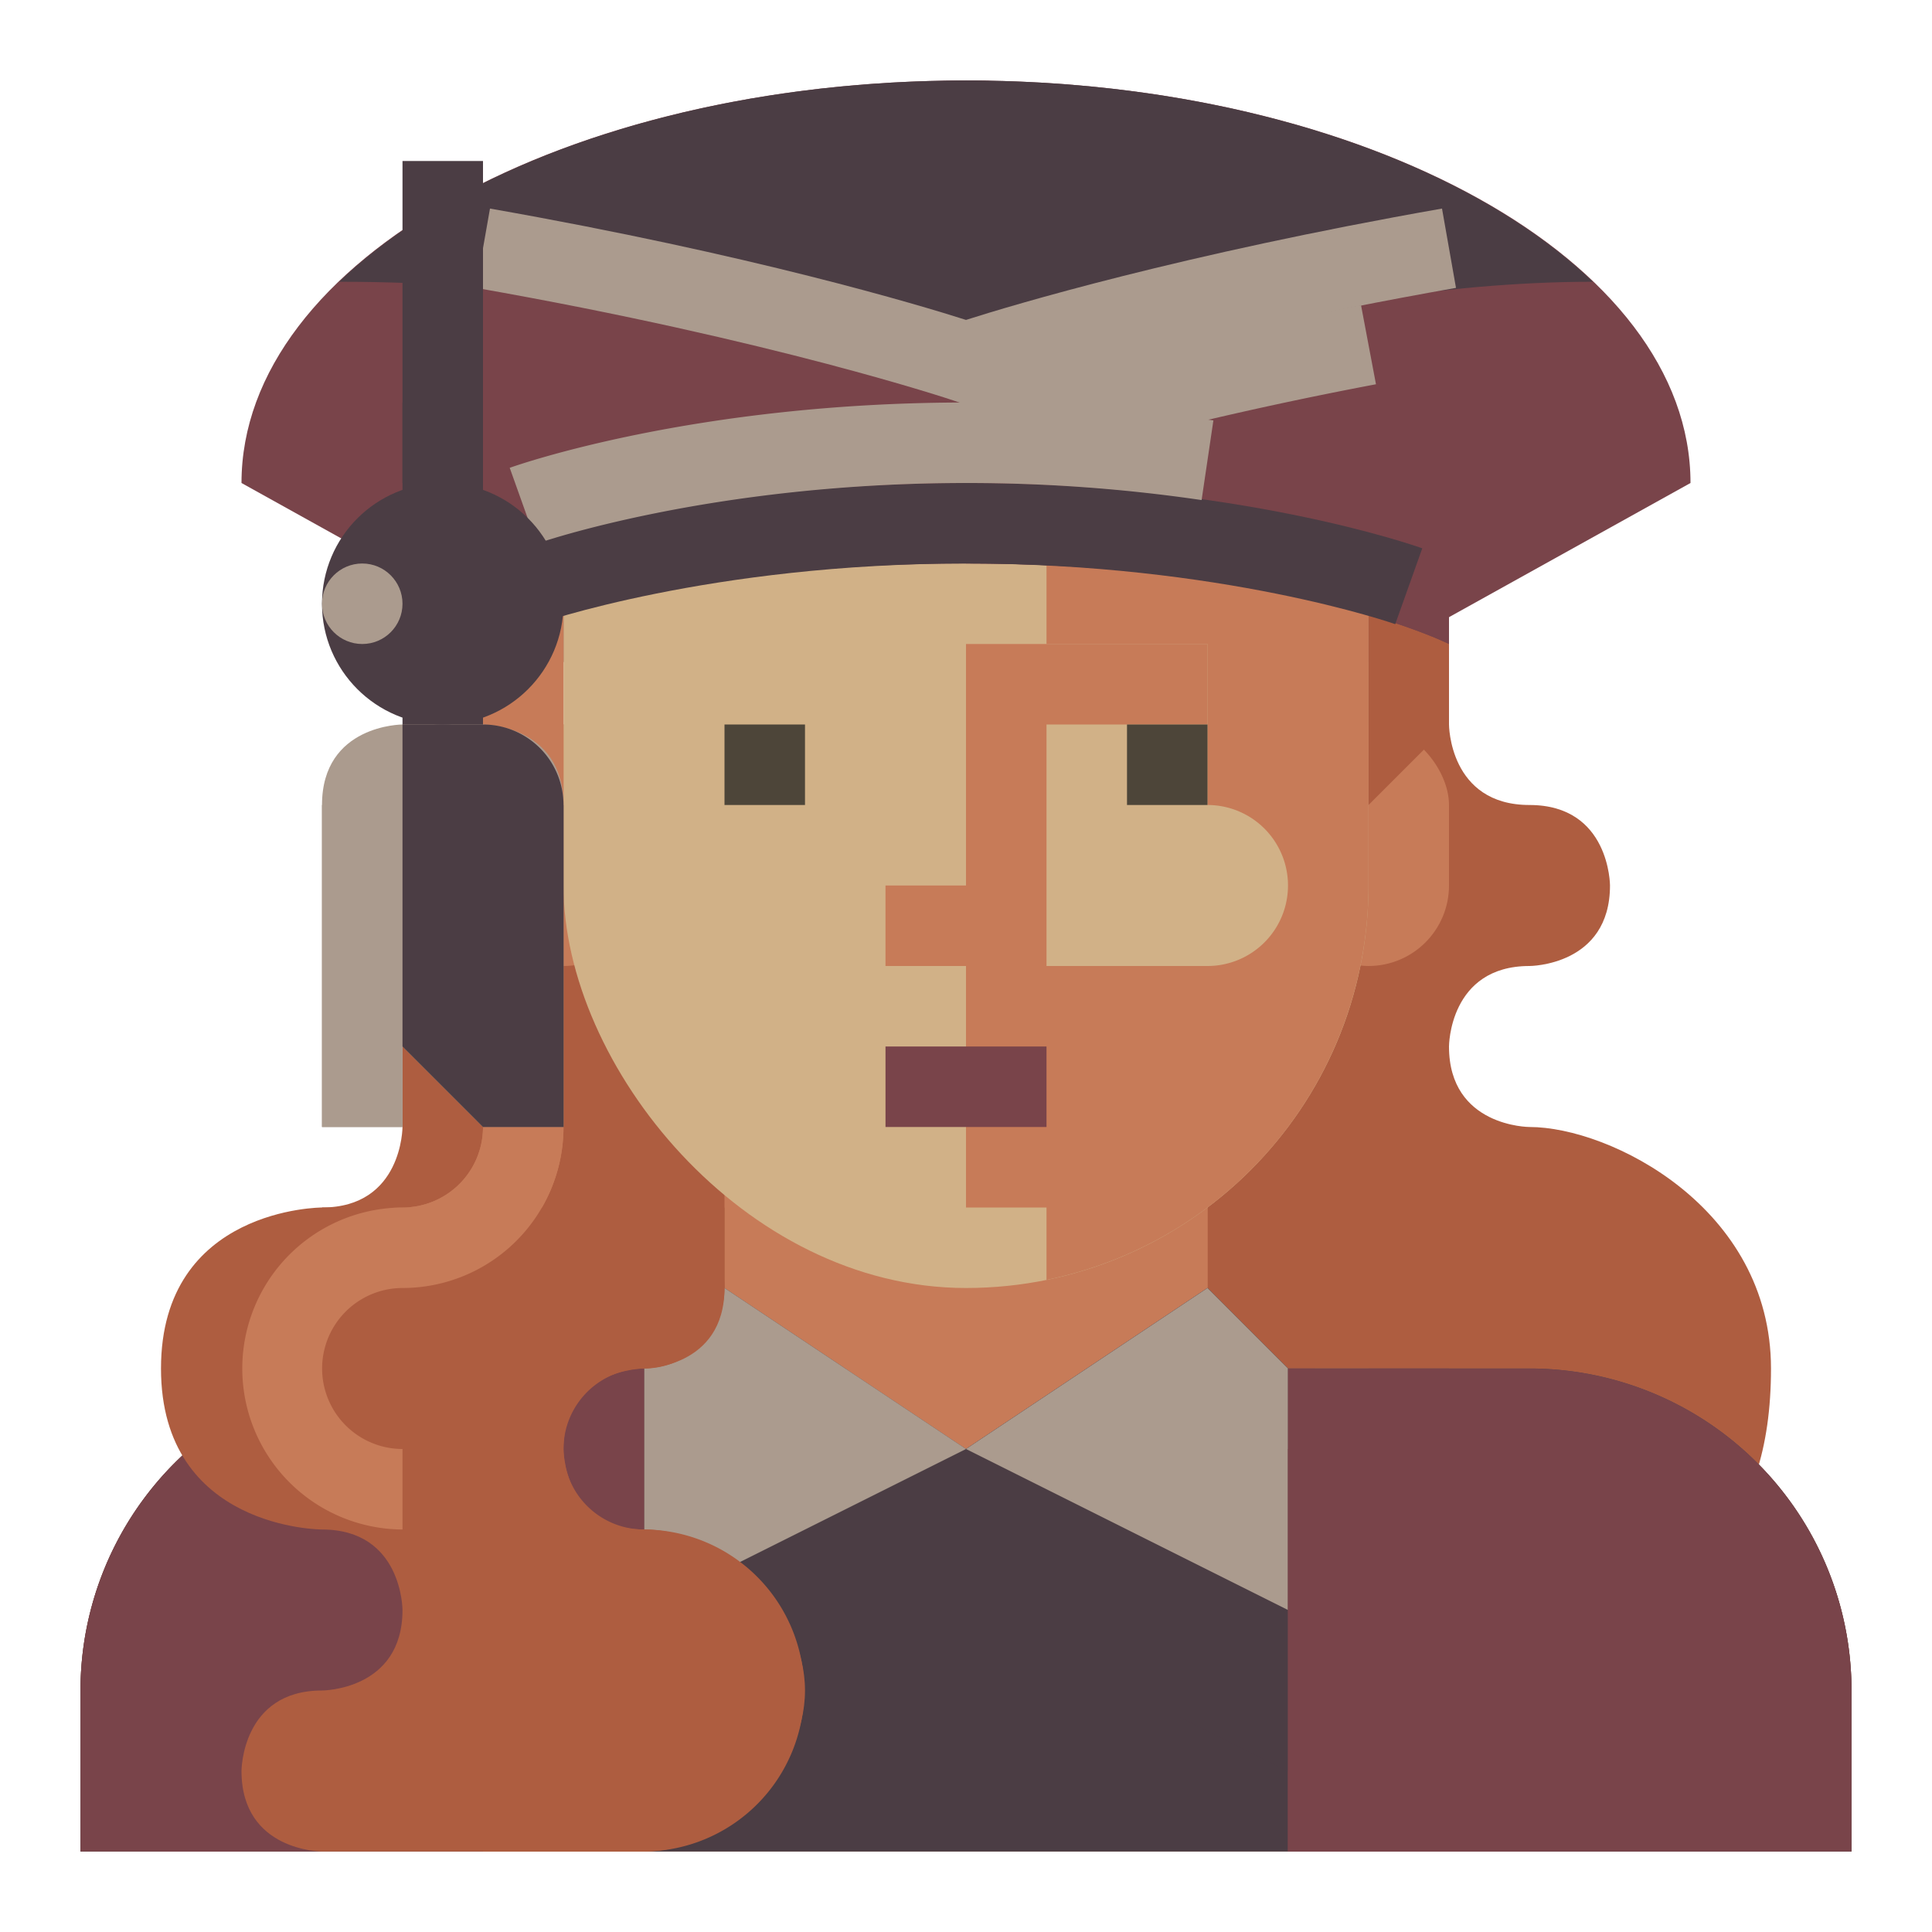 <svg xmlns="http://www.w3.org/2000/svg" viewBox="0 0 512 512" preserveAspectRatio="xMidYMid meet">
  <title>Female Graduated Student</title>
  <g id="female-graduated-student" data-name="Female Graduated Student">
    <path
       d="m 85.333,320 c 21.333,0 21.333,-21.333 21.333,-21.333 V 270.034 c 0,-17.445 10.151,-32.357 24.667,-42.034 18,-12 18,-36 18,-36 H 256 V 405.333 H 85.333 Z"
       style="fill:#ae5d40"
       id="path1" />
    <path
       d="M 106.667,405.333 A 42.667,42.667 0 0 1 106.667,320 21.308,21.308 0 0 0 128,298.729 V 240.75 h 21.333 v 57.979 A 42.649,42.649 0 0 1 106.729,341.333 21.333,21.333 0 1 0 106.667,384 Z"
       style="fill:#c77b58"
       id="path2" />
    <path
       d="M 384,149.333 V 192 c 0,0 0,21.333 21.333,21.333 21.333,0 21.333,21.333 21.333,21.333 C 426.667,256 405.333,256 405.333,256 c -21.333,0 -21.334,21.333 -21.334,21.333 0,21.333 21.334,21.333 21.334,21.333 21.333,0 64,21.333 64,64 0,42.667 -21.333,64 -64,64 H 256 V 149.333"
       style="fill:#ae5d40;fill-opacity:1"
       id="path3" />
    <path
       d="m 362.667,234.667 v 42.667 C 362.667,320 405.333,320 405.333,320 426.667,320 448,341.333 448,362.667 c 0,21.333 -21.333,42.667 -42.667,42.667 H 298.667 V 234.667 Z"
       style="fill:#ae5d40;fill-opacity:1"
       id="path4" />
    <path
       d="M 448,128 256,234.667 64,128 C 64,69.09 149.961,21.333 256,21.333 c 106.039,0 192,47.756 192,106.667 z"
       style="fill:#79444a"
       id="path5" />
    <path
       d="m 384,149.333 v -1.792 A 104.417,104.417 0 0 0 354.979,75.125 l 15.417,-14.729 a 125.536,125.536 0 0 1 34.938,87.146 z"
       style="fill:#79444a"
       id="path6" />
    <rect
       x="341.333"
       y="192"
       width="42.667"
       height="64"
       rx="21.333"
       ry="21.333"
       style="fill:#c77b58"
       id="rect6" />
    <rect
       x="128"
       y="192"
       width="42.667"
       height="64"
       rx="21.333"
       ry="21.333"
       style="fill:#c77b58"
       id="rect7" />
    <path
       d="m 192,277.333 v 64 a 21.333,21.333 0 0 1 -21.333,21.333 h -64 A 85.333,85.333 0 0 0 21.333,448 v 42.667 H 490.667 V 448 a 85.333,85.333 0 0 0 -85.333,-85.333 h -64 A 21.333,21.333 0 0 1 320,341.333 v -64 z"
       style="fill:#c77b58"
       id="path7" />
    <rect
       x="149.333"
       y="405.333"
       width="85.333"
       height="42.667"
       rx="21.333"
       ry="21.333"
       style="fill:#d1b187"
       id="rect8" />
    <circle
       cx="213.333"
       cy="426.667"
       r="21.333"
       style="fill:#d1b187"
       id="circle8" />
    <path
       d="M 341.333,362.667 A 21.334,21.334 0 0 1 320,341.333 v -64 H 256 V 384 h -21.333 v 21.333 a 21.333,21.333 0 1 0 42.667,0 h 85.333 v -42.667 z"
       style="fill:#c77b58"
       id="path8" />
    <path
       d="M 256,384 V 490.667 H 490.667 V 448 a 85.333,85.333 0 0 0 -85.333,-85.333 h -64 L 320,341.333 Z"
       style="fill:#4b3d44;fill-opacity:1"
       id="path9" />
    <path
       d="M 192,341.333 256,384 V 490.667 H 21.333 V 448 a 85.333,85.333 0 0 1 85.333,-85.333 h 64 z"
       style="fill:#4b3d44;fill-opacity:1"
       id="path10" />
    <path
       d="m 341.333,362.667 h 149.333 v 128 h -64 a 85.333,85.333 0 0 1 -85.333,-85.333 v -42.667 z"
       transform="rotate(180,416,426.667)"
       style="fill:#79444a"
       id="path11" />
    <rect
       x="362.667"
       y="384"
       width="42.667"
       height="106.667"
       style="fill:#79444a"
       id="rect11" />
    <polygon
       points="256,384 320,341.333 341.333,362.667 341.333,405.333 341.333,469.333 256,426.667 "
       style="fill:#4b3d44;fill-opacity:1"
       id="polygon11" />
    <polygon
       points="170.667,426.667 256,384 192,341.333 170.667,362.667 "
       style="fill:#ab9b8e;fill-opacity:1"
       id="polygon12" />
    <polygon
       points="341.333,362.667 320,341.333 256,384 341.333,426.667 "
       style="fill:#ab9b8e;fill-opacity:1"
       id="polygon13" />
    <path
       d="m 106.667,362.667 h 64 v 128 H 21.333 V 448 a 85.333,85.333 0 0 1 85.333,-85.333 z"
       style="fill:#79444a"
       id="path13" />
    <rect
       x="106.667"
       y="362.667"
       width="64"
       height="21.333"
       style="fill:#79444a"
       id="rect13" />
    <rect
       x="149.333"
       y="42.667"
       width="213.333"
       height="298.667"
       rx="106.667"
       ry="106.667"
       style="fill:#d1b187"
       id="rect14" />
    <path
       d="m 320,64.483 v 84.85 h -42.667 v 21.333 H 320 v 42.667 a 21.333,21.333 0 0 1 21.333,21.333 v 8e-5 A 21.333,21.333 0 0 1 320,256 h -64 v 64 h 21.333 v 19.184 a 106.691,106.691 0 0 0 85.333,-104.517 v -85.333 c 0,-34.784 -16.901,-65.379 -42.667,-84.85 z"
       style="fill:#c77b58"
       id="path14" />
    <polygon
       points="128,149.333 128,192 149.333,213.333 149.333,149.333 "
       style="fill:#c77b58;fill-opacity:1"
       id="polygon14" />
    <polygon
       points="384,192 384,149.333 362.667,149.333 362.667,213.333 "
       style="fill:#ae5d40;fill-opacity:1"
       id="polygon15" />
    <path
       d="M 384,170.667 V 149.333 A 128,128 0 0 0 256,21.333 H 256 A 128,128 0 0 0 128,149.333 v 21.334 c 0,0 42.666,-21.334 128,-21.334 85.333,0 128,21.334 128,21.334 z"
       style="fill:#79444a"
       id="path15" />
    <path
       d="m 256,21.333 v 128 c 85.333,0 128,21.333 128,21.333 v -21.333 a 128,128 0 0 0 -128,-128 z"
       style="fill:#79444a"
       id="path16" />
    <path
       d="m 369.75,165.406 c -0.458,-0.167 -46,-16.073 -113.75,-16.073 -67.75,0 -113.292,15.906 -113.75,16.073 L 135.083,145.312 C 137.042,144.604 184.292,128 256,128 c 71.708,0 118.958,16.604 120.917,17.312 z"
       style="fill:#4b3d44;fill-opacity:1"
       id="path17" />
    <path
       d="m 142.25,144.073 -7.167,-20.094 c 1.958,-0.708 49.208,-17.312 120.917,-17.312 a 450.168,450.168 0 0 1 65.562,4.75 l -3.125,21.104 A 429.15,429.15 0 0 0 256,128 c -67.75,0 -113.292,15.906 -113.75,16.073 z"
       style="fill:#ab9b8e;fill-opacity:1"
       id="path18" />
    <path
       d="m 259.188,127.51 -6.375,-20.354 A 1041.857,1041.857 0 0 1 360.688,80.875 l 3.958,20.958 A 1041.902,1041.902 0 0 0 259.188,127.51 Z"
       style="fill:#ab9b8e;fill-opacity:1"
       id="path19" />
    <polygon
       points="277.333,256 277.333,192 320,192 320,170.667 256,170.667 256,234.667 234.667,234.667 234.667,256 "
       style="fill:#c77b58"
       id="polygon19" />
    <rect
       x="298.667"
       y="192"
       width="21.333"
       height="21.333"
       style="fill:#4d4539"
       id="rect19" />
    <rect
       x="192"
       y="192"
       width="21.333"
       height="21.333"
       style="fill:#4d4539"
       id="rect20" />
    <rect
       x="234.667"
       y="277.333"
       width="42.667"
       height="21.333"
       style="fill:#79444a"
       id="rect21" />
    <path
       d="M 64,490.667 H 42.667 V 448 a 64.07,64.07 0 0 1 64,-64 v 21.333 A 42.716,42.716 0 0 0 64,448 Z"
       style="fill:#79444a"
       id="path21" />
    <path
       d="m 89.896,74.667 c 102.104,0 166.104,32 166.104,32 0,0 85.333,-32 166.104,-32 C 388.892,42.815 327.026,21.333 256,21.333 c -71.026,0 -132.892,21.482 -166.104,53.333 z"
       style="fill:#4b3d44;fill-opacity:1"
       id="path22" />
    <path
       d="m 256,107.26 -3.417,-1.156 c -0.479,-0.156 -47.458,-15.938 -126.438,-29.812 l 3.708,-21.021 C 199.292,67.49 243.688,80.854 256,84.781 268.312,80.854 312.708,67.49 382.146,55.271 l 3.708,21.021 c -78.979,13.875 -125.958,29.656 -126.438,29.812 z"
       style="fill:#ab9b8e;fill-opacity:1"
       id="path23" />
    <rect
       x="341.333"
       y="362.667"
       width="42.667"
       height="128"
       style="fill:#79444a"
       id="rect23" />
    <rect
       x="341.333"
       y="384"
       width="21.333"
       height="106.667"
       style="fill:#79444a"
       id="rect24" />
    <rect
       x="128"
       y="384"
       width="42.667"
       height="106.667"
       style="fill:#79444a"
       id="rect25" />
    <rect
       x="106.667"
       y="42.667"
       width="21.333"
       height="192"
       style="fill:#4b3d44;fill-opacity:1"
       id="rect26" />
    <path
       d="m 106.667,192 c 0,0 -21.333,0 -21.333,21.333 v 85.333 h 21.333 v -21.333 l 21.333,21.333 h 21.333 c 0,0 0,-64 0,-85.333 C 149.333,192 128,192 128,192 Z"
       style="fill:#ab9b8e;fill-opacity:1"
       id="path26" />
    <rect
       x="85.333"
       y="213.333"
       width="21.333"
       height="85.333"
       style="fill:#ab9b8e;fill-opacity:1"
       id="rect27" />
    <path
       d="M 149.333,298.667 H 128 L 106.667,277.333 V 192 H 128 a 21.333,21.333 0 0 1 21.333,21.333 z"
       style="fill:#4b3d44;fill-opacity:1"
       id="path27" />
    <rect
       x="128"
       y="213.333"
       width="21.333"
       height="85.333"
       style="fill:#4b3d44;fill-opacity:1"
       id="rect28" />
    <circle
       cx="117.333"
       cy="160"
       r="32"
       style="fill:#4b3d44;fill-opacity:1"
       id="circle28" />
    <rect
       x="106.667"
       y="106.667"
       width="21.333"
       height="21.333"
       style="fill:#4b3d44;fill-opacity:1"
       id="rect29" />
    <circle
       cx="96"
       cy="160"
       r="10.667"
       style="fill:#ab9b8e;fill-opacity:1"
       id="circle29" />
    <path
       d="M 170.667,490.667 C 192,490.667 213.333,469.333 213.333,448 213.333,426.667 192,405.333 170.667,405.333 149.333,405.333 149.333,384 149.333,384 c 0,-21.333 21.333,-21.333 21.333,-21.333 0,0 21.333,0 21.333,-21.333 C 192,320 170.667,320 170.667,320 H 85.333 c 0,0 -42.667,0 -42.667,42.667 0,42.667 42.667,42.667 42.667,42.667 21.333,0 21.333,21.333 21.333,21.333 C 106.667,448 85.333,448 85.333,448 64,448 64,469.333 64,469.333 c 0,21.333 21.333,21.333 21.333,21.333 z"
       style="fill:#ae5d40"
       id="path29" />
    <path
       d="M 106.667,405.333 A 42.667,42.667 0 0 1 106.667,320 21.308,21.308 0 0 0 128,298.729 h 21.333 A 42.649,42.649 0 0 1 106.729,341.333 21.333,21.333 0 1 0 106.667,384 Z"
       style="fill:#c77b58"
       id="path30" />
    <path
       d="M 170.667,490.667 H 128 v -21.333 h 42.667 a 21.333,21.333 0 1 0 0,-42.667 42.667,42.667 0 0 1 0,-85.333 V 320 H 192 v 21.333 a 21.354,21.354 0 0 1 -21.333,21.333 21.333,21.333 0 1 0 0,42.667 42.667,42.667 0 0 1 0,85.333 z"
       style="fill:#ae5d40;fill-opacity:1"
       id="path31" />
  </g>
</svg>
